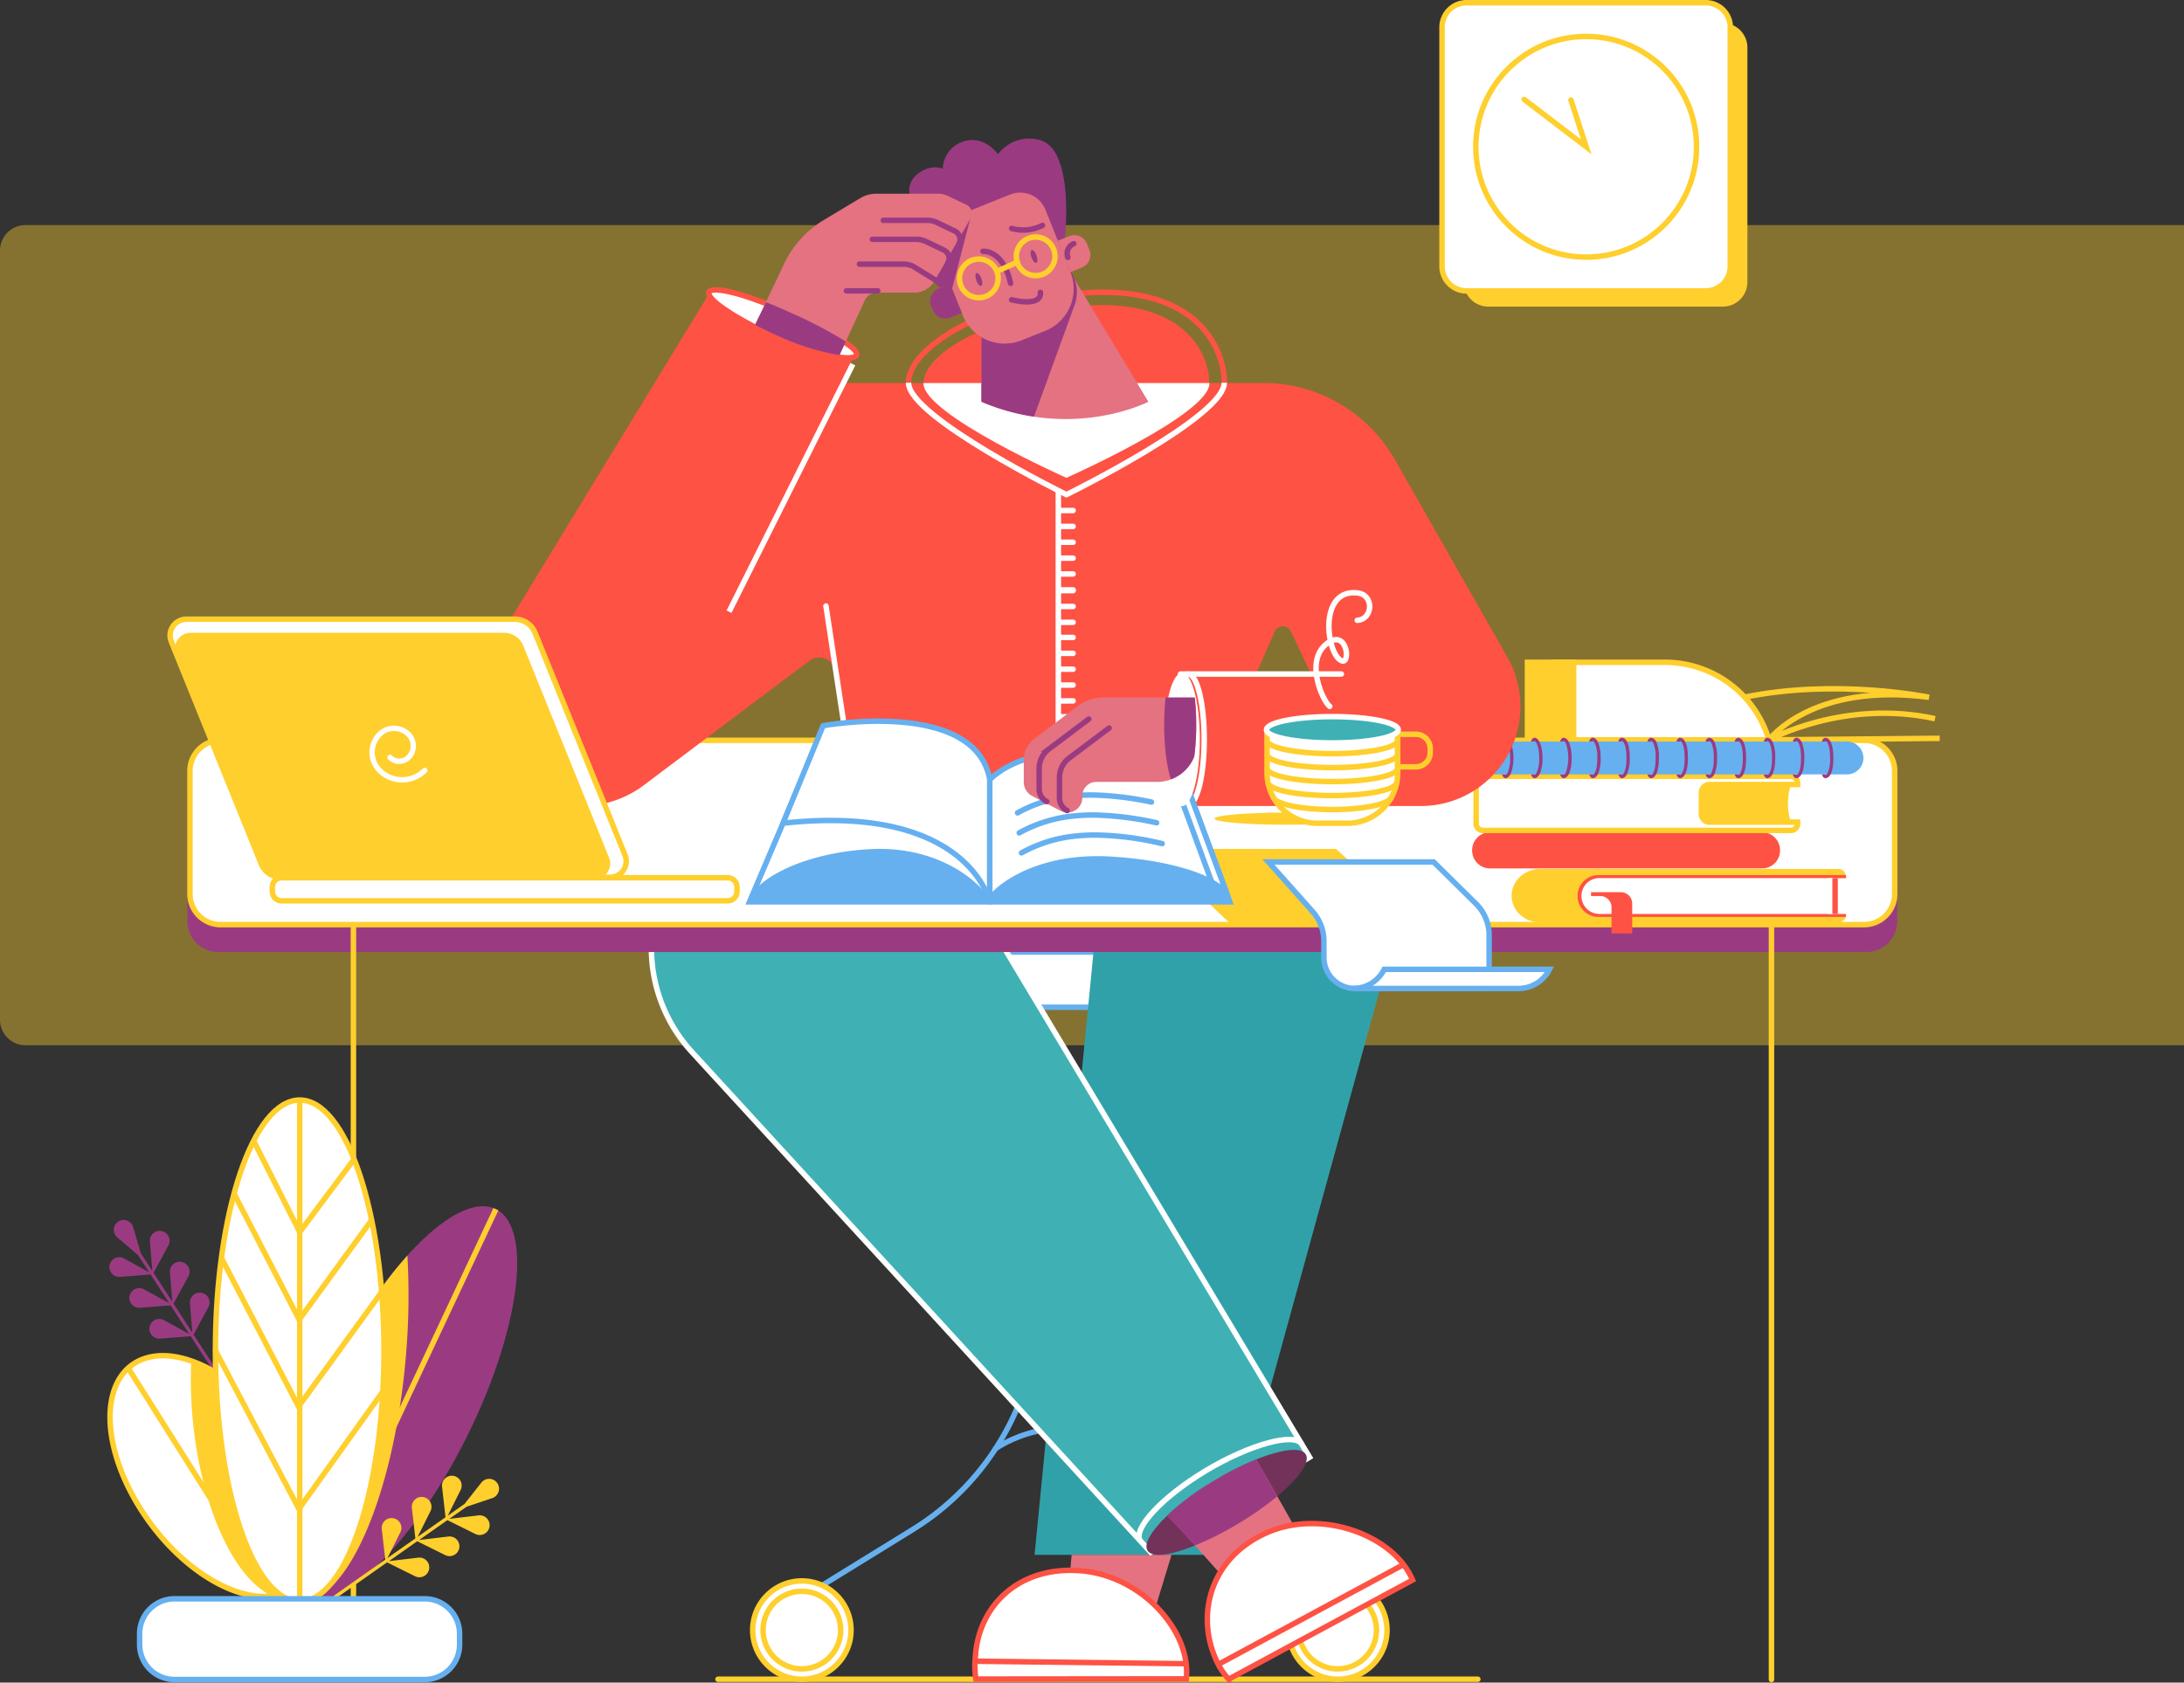 <svg xmlns="http://www.w3.org/2000/svg" width="599" height="461.593" viewBox="0 0 599 461.593">
    <rect x="0" y="0" width="599" height="461.593" fill="#333333" stroke="none"/>
    <defs>
        <style>
            .cls-15{fill:#ffcf2d}.cls-11,.cls-16,.cls-2,.cls-21,.cls-24,.cls-3,.cls-9{fill:none}.cls-16,.cls-2,.cls-5{stroke:#ffcf2d}.cls-2,.cls-21,.cls-24,.cls-3{stroke-linecap:round}.cls-11,.cls-16,.cls-2,.cls-21,.cls-22,.cls-24,.cls-3,.cls-4,.cls-5,.cls-8,.cls-9{stroke-miterlimit:10;stroke-width:1.5px}.cls-22,.cls-3,.cls-4{stroke:#66b0f0}.cls-22,.cls-3{stroke-linejoin:round}.cls-19,.cls-22,.cls-4,.cls-5,.cls-8{fill:#fff}.cls-7{fill:#e57281}.cls-8,.cls-9{stroke:#fe5244}.cls-11,.cls-21{stroke:#fff}.cls-14{fill:#9a3b82}.cls-17{fill:#fe5244}.cls-20{fill:#66b0f0}.cls-24{stroke:#9a3b82}
        </style>
    </defs>
    <g id="heder-img" transform="translate(-586 -138.25)">
        <path id="Rectangle_87" fill="#ffcf2d" d="M7 0h592v225H7a7 7 0 0 1-7-7V7a7 7 0 0 1 7-7z" data-name="Rectangle 87" opacity="0.4" transform="translate(586 200)"/>
        <g id="_3_SCENE" data-name="3 SCENE" transform="translate(-407.456 -297.4)">
            <g id="CHARACTER_x27_S_LEGS" transform="translate(1171.93 653.588)">
                <path id="SHADOW" d="M0 0L208.412 0" class="cls-2" transform="translate(18.443 242.738)"/>
                <g id="CHAIR" transform="translate(27.965 43.243)">
                    <path id="Path_1820" d="M2595.3 2050.4v81.64a72.439 72.439 0 0 0 34.417 61.661l30.106 18.566" class="cls-3" data-name="Path 1820" transform="translate(-2500.689 -2035.264)"/>
                    <path id="Path_1821" d="M2219.223 2050.4v81.64a72.439 72.439 0 0 1-34.417 61.661l-30.106 18.566" class="cls-3" data-name="Path 1821" transform="translate(-2140.922 -2035.264)"/>
                    <path id="Path_1822" d="M2420.571 1983.035h36.71a5.864 5.864 0 0 0 5.871-5.871v-9.264H2414.7v9.265a5.865 5.865 0 0 0 5.871 5.87z" class="cls-4" data-name="Path 1822" transform="translate(-2353.222 -1967.9)"/>
                    <path id="Path_1823" d="M2894.384 2935.269a13.484 13.484 0 1 1 13.484-13.485 13.483 13.483 0 0 1-13.484 13.485" class="cls-5" data-name="Path 1823" transform="translate(-2733.893 -2735.773)"/>
                    <path id="Path_1824" d="M2093.084 2935.269a13.484 13.484 0 1 1 13.484-13.485 13.483 13.483 0 0 1-13.484 13.485" class="cls-5" data-name="Path 1824" transform="translate(-2079.6 -2735.773)"/>
                    <path id="Path_1825" d="M2105.741 2945.082a10.641 10.641 0 1 1 10.641-10.641 10.648 10.648 0 0 1-10.641 10.641" class="cls-5" data-name="Path 1825" transform="translate(-2092.256 -2748.429)"/>
                    <path id="Path_1826" d="M2906.741 2945.082a10.641 10.641 0 1 1 10.641-10.641 10.648 10.648 0 0 1-10.641 10.641" class="cls-5" data-name="Path 1826" transform="translate(-2746.304 -2748.429)"/>
                    <path id="Path_1827" d="M2442.8 2685.069s17.466-12.806 39.683 0" class="cls-3" data-name="Path 1827" transform="translate(-2376.167 -2548.849)"/>
                </g>
                <g id="RIGHT_LEG" transform="translate(88.908 2.019)">
                    <path id="Path_1828" fill="#31a1a9" d="M2517.878 1777.1L2501 1949.795h52.011l42.765-155.392c7.871-25.354-9.063-51.149-35.426-51.2h-3.669a39.188 39.188 0 0 0-38.803 33.897z" data-name="Path 1828" transform="translate(-2484.633 -1743.199)"/>
                    <path id="Path_1829" d="M2554.767 2869.3h27.409l-4.312 14.108a33.283 33.283 0 0 0-21.189-9.778c-.771-.055-1.523-.073-2.275-.073z" class="cls-7" data-name="Path 1829" transform="translate(-2528.236 -2662.704)"/>
                    <path id="Path_1830" d="M2469.761 2922.2c1.431-13.283-12.585-28.656-29.555-29.7s-27.446 10.164-28.271 23.483a23.005 23.005 0 0 0 .128 6.274z" class="cls-8" data-name="Path 1830" transform="translate(-2411.785 -2681.591)"/>
                    <path id="Path_1831" d="M2415.3 3028.4l57.332.679" class="cls-9" data-name="Path 1831" transform="translate(-2414.655 -2792.615)"/>
                </g>
                <g id="LEFT_LEG">
                    <path id="Path_1832" fill="#3fb1b5" d="M2064.111 1940.809l43.388-26.418-97.014-162.528c-12.274-19.465-43.425-25.483-63.074-13.521a42.152 42.152 0 0 0-9.228 64.413z" data-name="Path 1832" transform="translate(-1927.17 -1732.195)"/>
                    <path id="Path_1833" d="M2065.111 1940.076l43.572-26.052-97.2-162.161c-12.274-19.465-43.425-25.483-63.074-13.521a42.152 42.152 0 0 0-9.228 64.413z" class="cls-11" data-name="Path 1833" transform="translate(-1927.987 -1732.195)"/>
                    <path id="Path_1834" fill="#73325a" d="M2711.949 2713.538c-1.927-3.192-13.209.055-25.208 7.283-12 7.21-20.126 15.906-18.2 19.1s13.173-.312 25.171-7.522c11.982-7.211 20.145-15.65 18.237-18.861z" data-name="Path 1834" transform="translate(-2532.299 -2532.498)"/>
                    <path id="Path_1835" d="M2736.286 2746.68l-20.254 12.732-5.724-6.421-1.743-1.963-7.265-8.146a62.178 62.178 0 0 1 12.439-9.577 69.632 69.632 0 0 1 11.723-5.706l5.669 9.962 1.248 2.183z" class="cls-7" data-name="Path 1835" transform="translate(-2559.277 -2544.982)"/>
                    <path id="Path_1836" d="M2815.572 2838l-50.452 27.208a18.751 18.751 0 0 1-3.211-4.77 27.685 27.685 0 0 1-1.743-4.733c-2.972-11.155 1.229-23.942 14.64-30.326 11.833-5.632 26.565-2.4 35.078 5.008a21.6 21.6 0 0 1 5.688 7.613z" class="cls-8" data-name="Path 1836" transform="translate(-2606.604 -2622.489)"/>
                    <path id="Line_239" fill="none" stroke="#fe5244" stroke-linecap="round" stroke-miterlimit="10" stroke-width="1.5px" d="M50.47 0L0 27.207" data-name="Line 239" transform="translate(155.801 211.385)"/>
                    <path id="Path_1837" d="M2729.3 2736.727a83.111 83.111 0 0 1-10.439 7.339 86.861 86.861 0 0 1-12.127 6.146l-7.632-8.146a65.463 65.463 0 0 1 12.806-9.577 71.44 71.44 0 0 1 11.723-5.889z" class="cls-14" data-name="Path 1837" transform="translate(-2557.481 -2544.165)"/>
                    <path id="Path_1838" d="M2701.719 2698.091c-1.926-3.192-14.108-.018-26.308 7.32s-19.942 15.943-18.016 19.135" class="cls-11" data-name="Path 1838" transform="translate(-2523.188 -2519.876)"/>
                </g>
            </g>
            <g id="TABLE" transform="translate(1045.424 638.747)">
                <path id="Path_1839" d="M1604 1742.862a8.427 8.427 0 0 0 8.14-8.678v-33.207a8.427 8.427 0 0 0-8.14-8.678h-452.661a8.427 8.427 0 0 0-8.14 8.678v33.207a8.427 8.427 0 0 0 8.14 8.678z" class="cls-14" data-name="Path 1839" transform="translate(-1143.771 -1684.778)"/>
                <path id="Path_1840" d="M1603.336 1651.3H1152.02a8.418 8.418 0 0 0-8.12 8.678v33.207a8.418 8.418 0 0 0 8.12 8.678h451.316a8.418 8.418 0 0 0 8.12-8.678v-33.207a8.418 8.418 0 0 0-8.12-8.678z" class="cls-5" data-name="Path 1840" transform="translate(-1143.771 -1651.3)"/>
                <path id="Line_240" d="M0 0L0 207.054" class="cls-2" data-name="Line 240" transform="translate(433.891 50.599)"/>
                <path id="Line_241" d="M0 0L0 207.054" class="cls-2" data-name="Line 241" transform="translate(44.966 50.599)"/>
            </g>
            <g id="PLANT" transform="translate(1023.456 737.412)">
                <g id="Group_1434" data-name="Group 1434" transform="translate(0 32.912)">
                    <g id="Group_1433" data-name="Group 1433">
                        <path id="Path_1841" d="M1074.54 2443.035l-.771.5-28-43.132-8.421.642a2.7 2.7 0 1 1 1.082-5.064l6.917 3.8-5.082-7.852-8.421.66a2.7 2.7 0 1 1 1.1-5.063l6.917 3.78-5.082-7.852-8.421.66a2.7 2.7 0 1 1 1.1-5.063l6.916 3.8-3.064-4.715-5.687-4.862a2.706 2.706 0 1 1 4.348-2.825l2.11 7.174 3.156 4.862-.661-8.073a2.7 2.7 0 1 1 5.064 1.064l-4.073 7.522 5.155 7.944-.661-8.054a2.7 2.7 0 1 1 5.064 1.064l-4.073 7.522 5.155 7.944-.661-8.054a2.7 2.7 0 1 1 5.064 1.064l-4.073 7.522z" class="cls-14" data-name="Path 1841" transform="translate(-1023.456 -2368.494)"/>
                    </g>
                </g>
                <g id="Group_1435" data-name="Group 1435" transform="translate(47.471 29.163)">
                    <path id="Path_1842" d="M1332.862 2411.105c-13.448 27.1-31.61 45.938-42.343 44.636a7.593 7.593 0 0 1-2.477-.734c-10.2-5.063-6.678-32.931 7.889-62.248 6.238-12.567 13.484-23.336 20.529-31.17 9.412-10.439 18.456-15.631 24.29-12.732 10.201 5.063 6.66 32.931-7.888 62.248z" class="cls-14" data-name="Path 1842" transform="translate(-1282.21 -2348.061)"/>
                    <path id="Path_1843" d="M1316.1 2449.906c-2.99 34.344-13.98 62.046-25.483 66.046a7.582 7.582 0 0 1-2.477-.734c-10.2-5.063-6.678-32.931 7.889-62.248 6.238-12.567 13.484-23.336 20.529-31.17a194.479 194.479 0 0 1-.458 28.106z" class="cls-15" data-name="Path 1843" transform="translate(-1282.292 -2408.272)"/>
                    <path id="Line_242" d="M50.213 0L0 106.884" class="cls-16" data-name="Line 242" transform="translate(8.327 .796)"/>
                </g>
                <g id="Group_1437" data-name="Group 1437" transform="translate(60.385 103.082)">
                    <g id="Group_1436" data-name="Group 1436">
                        <path id="Path_1844" d="M1397.273 2757.106l-7.1 2.385-4.733 3.321 8.036-.954a2.706 2.706 0 0 1 2.99 3.137 2.707 2.707 0 0 1-3.871 1.963l-7.668-3.8-7.76 5.449 8.036-.954a2.7 2.7 0 1 1-.881 5.1l-7.669-3.8-7.742 5.449 8.036-.954a2.7 2.7 0 1 1-.9 5.1l-7.669-3.8-14.182 9.962h-1.6l15.282-10.732-.954-8.384a2.7 2.7 0 1 1 5.1.9l-3.541 7.063 7.65-5.375-.954-8.384a2.7 2.7 0 1 1 5.1.9l-3.522 7.045 7.65-5.375-.954-8.384a2.7 2.7 0 1 1 5.1.9l-3.541 7.063 4.6-3.229 4.642-5.871a2.712 2.712 0 1 1 3.009 4.256z" class="cls-15" data-name="Path 1844" transform="translate(-1352.6 -2750.974)"/>
                    </g>
                </g>
                <g id="Group_1438" data-name="Group 1438" transform="translate(.183 70.153)">
                    <path id="Path_1845" d="M1071.779 2636.745a14.939 14.939 0 0 1-2.88.661c-11.558 1.5-27.519-9.283-37.169-25.666-10.476-17.8-9.522-35.445 2.128-39.444 3.779-1.3 8.237-.991 12.861.624 9.65 3.357 20.107 12.347 27.189 24.364 10.456 17.816 9.502 35.462-2.129 39.461z" class="cls-5" data-name="Path 1845" transform="translate(-1024.456 -2571.485)"/>
                    <path id="Path_1846" d="M1170.375 2643.126a14.936 14.936 0 0 1-2.88.66c-10.677-4.843-19.961-25.354-21.924-50.268a116.306 116.306 0 0 1-.257-14.218c9.65 3.357 20.107 12.347 27.189 24.364 10.457 17.814 9.503 35.463-2.128 39.462z" class="cls-15" data-name="Path 1846" transform="translate(-1123.052 -2577.866)"/>
                    <path id="Line_243" d="M0 0L39.444 62.524" class="cls-16" data-name="Line 243" transform="translate(4.98 3.397)"/>
                </g>
                <g id="Group_1439" data-name="Group 1439" transform="translate(29.087)">
                    <ellipse id="Ellipse_265" cx="23.116" cy="68.78" class="cls-5" data-name="Ellipse 265" rx="23.116" ry="68.78" transform="translate(0 .018)"/>
                    <path id="Line_244" d="M0 0L0 137.577" class="cls-16" data-name="Line 244" transform="translate(23.116)"/>
                    <path id="Path_1847" d="M1267.126 2256.79l-14.732 19.74-12.494-24.73" class="cls-2" data-name="Path 1847" transform="translate(-1229.277 -2240.297)"/>
                    <path id="Path_1848" d="M1248.153 2338.273l-19.667 27.042-17.686-34.215" class="cls-2" data-name="Path 1848" transform="translate(-1205.516 -2305.049)"/>
                    <path id="Path_1849" d="M1235.947 2436.37l-22.914 31.592-20.933-40.362" class="cls-2" data-name="Path 1849" transform="translate(-1190.247 -2383.845)"/>
                    <path id="Path_1850" d="M1229.376 2573.83l-24.235 33.9-22.841-43.33" class="cls-2" data-name="Path 1850" transform="translate(-1182.245 -2495.547)"/>
                </g>
                <path id="Path_1851" d="M1146.873 2957.144h-68.6a9.583 9.583 0 0 1-9.577-9.577v-2.99a9.584 9.584 0 0 1 9.577-9.577h68.6a9.584 9.584 0 0 1 9.577 9.577v2.99a9.572 9.572 0 0 1-9.577 9.577z" class="cls-4" data-name="Path 1851" transform="translate(-1060.4 -2798.156)"/>
            </g>
            <g id="BOOKS" transform="translate(1397.217 617.342)">
                <path id="Path_1852" d="M3320.147 1734.354a4.914 4.914 0 0 1-4.862 4.953h-74.724a4.9 4.9 0 0 1-4.862-4.953 4.914 4.914 0 0 1 4.862-4.953h74.724a4.914 4.914 0 0 1 4.862 4.953z" class="cls-17" data-name="Path 1852" transform="translate(-3235.7 -1682.764)"/>
                <g id="Group_1440" data-name="Group 1440" transform="translate(15.172)">
                    <path id="Path_1853" d="M3387.983 1475.2H3357.4v21.281h59.074a29.727 29.727 0 0 0-28.491-21.281z" class="cls-5" data-name="Path 1853" transform="translate(-3350.245 -1475.2)"/>
                    <path id="Path_1854" fill="#ffcf2d" stroke="#ffcf2d" stroke-miterlimit="10" stroke-width="1.5px" d="M3331.059 1475.2v21.281l-12.659.018v-21.3z" data-name="Path 1854" transform="translate(-3318.4 -1475.2)"/>
                    <path id="Path_1855" d="M3695.944 1528.385l-46.837.422s11.723-15.888 43.9-11.686c0 0-25.171-5.247-50.708 0" class="cls-16" data-name="Path 1855" transform="translate(-3582.877 -1507.526)"/>
                    <path id="Path_1856" d="M3679.4 1558.66s20.529-11.283 45.553-5.816" class="cls-16" data-name="Path 1856" transform="translate(-3613.17 -1537.379)"/>
                </g>
                <g id="Group_1441" data-name="Group 1441" transform="translate(1.101 31.262)">
                    <path id="Path_1857" d="M3602.076 1663.237a15.349 15.349 0 0 0 .807 5.155h-22.474a2.187 2.187 0 0 1-2.11-2.238v-5.816a2.164 2.164 0 0 1 2.11-2.238h22.474a15.156 15.156 0 0 0-.807 5.137z" class="cls-15" data-name="Path 1857" transform="translate(-3516.547 -1655.807)"/>
                    <path id="Path_1858" d="M3303.471 1650.132v5.816a2.235 2.235 0 0 0 2.238 2.238h24.143v.422a1.848 1.848 0 0 1-1.853 1.853h-84.447a1.848 1.848 0 0 1-1.853-1.853v-11.154a1.848 1.848 0 0 1 1.853-1.853H3328a1.848 1.848 0 0 1 1.853 1.853v.422h-24.143a2.263 2.263 0 0 0-2.239 2.256z" class="cls-19" data-name="Path 1858" transform="translate(-3241.7 -1645.6)"/>
                    <path id="Path_1859" d="M3303.471 1650.132v5.816a2.235 2.235 0 0 0 2.238 2.238h24.143v.422a1.848 1.848 0 0 1-1.853 1.853h-84.447a1.848 1.848 0 0 1-1.853-1.853v-11.154a1.848 1.848 0 0 1 1.853-1.853H3328a1.848 1.848 0 0 1 1.853 1.853v.422h-24.143a2.263 2.263 0 0 0-2.239 2.256z" class="cls-16" data-name="Path 1859" transform="translate(-3241.7 -1645.6)"/>
                </g>
                <g id="Group_1442" data-name="Group 1442" transform="translate(10.824 56.689)">
                    <path id="Path_1860" d="M3315.284 1788.034a5.272 5.272 0 0 0-1.431 3.6 5.216 5.216 0 0 0 4.917 5.1h67.661a2.149 2.149 0 0 1-2.146 2.146h-81.659a8.243 8.243 0 0 1-5.6-2.146 7.052 7.052 0 0 1-2.33-5.192c0-4.054 3.541-7.338 7.926-7.338h81.659a2.149 2.149 0 0 1 2.146 2.146v.385h-67.657a5.048 5.048 0 0 0-3.486 1.299z" class="cls-15" data-name="Path 1860" transform="translate(-3294.7 -1784.2)"/>
                    <path id="Path_1861" d="M3462.043 1794.225v9.834h4.88v.825h-67.881a5.6 5.6 0 0 1-2.146-.422 5.6 5.6 0 0 1-1.908-1.266 5.734 5.734 0 0 1 4.054-9.8h67.881v.826z" class="cls-17" data-name="Path 1861" transform="translate(-3375.211 -1791.712)"/>
                    <path id="Path_1862" d="M3468.668 1797.9v9.833h-64.652a4.917 4.917 0 0 1-4.917-4.917 4.97 4.97 0 0 1 1.431-3.486 4.894 4.894 0 0 1 3.47-1.43z" class="cls-19" data-name="Path 1862" transform="translate(-3379.947 -1795.386)"/>
                    <path id="Line_245" d="M0 0L0 9.834" class="cls-9" data-name="Line 245" transform="translate(88.722 2.513)"/>
                    <path id="Path_1863" d="M3424.7 1822.1v8.2h-5.669v-7.155a3.1 3.1 0 0 0-3.1-3.1h-2.531V1819h8.2a3.1 3.1 0 0 1 3.1 3.1z" class="cls-17" data-name="Path 1863" transform="translate(-3391.623 -1812.615)"/>
                </g>
                <g id="Group_1456" data-name="Group 1456" transform="translate(1.908 20.676)">
                    <path id="Path_1864" d="M3347 1593.7h-96.39a4.51 4.51 0 0 0-4.513 4.513 4.518 4.518 0 0 0 4.513 4.495H3347a4.51 4.51 0 0 0 4.513-4.513 4.529 4.529 0 0 0-4.513-4.495z" class="cls-20" data-name="Path 1864" transform="translate(-3246.1 -1592.636)"/>
                    <g id="Group_1455" data-name="Group 1455" transform="translate(6.256)">
                        <g id="Group_1443" data-name="Group 1443" transform="translate(71.807 .018)">
                            <path id="Path_1865" d="M3672.572 1598.072h-.972c.11.294.385 1.027.99 1.027.367 0 2.165-.275 2.165-5.541a10.782 10.782 0 0 0-.661-4.275c-.532-1.156-1.229-1.284-1.486-1.284-.624 0-.9.752-1.009 1.046h.972a.455.455 0 0 1 .092-.128c.33.092 1.211 1.009 1.211 4.642s-.881 4.531-1.211 4.642a.329.329 0 0 1-.091-.129z" class="cls-14" data-name="Path 1865" transform="translate(-3671.6 -1588)"/>
                        </g>
                        <g id="Group_1444" data-name="Group 1444" transform="translate(79.769 .018)">
                            <path id="Path_1866" d="M3715.972 1598.072H3715c.11.294.385 1.027.991 1.027.367 0 2.165-.275 2.165-5.541a10.782 10.782 0 0 0-.661-4.275c-.532-1.156-1.229-1.284-1.486-1.284-.624 0-.9.752-1.009 1.046h.972a.46.46 0 0 1 .092-.128c.33.092 1.211 1.009 1.211 4.642s-.88 4.531-1.211 4.642c-.019-.037-.055-.074-.092-.129z" class="cls-14" data-name="Path 1866" transform="translate(-3715 -1588)"/>
                        </g>
                        <g id="Group_1445" data-name="Group 1445" transform="translate(87.731 .037)">
                            <path id="Path_1867" d="M3759.39 1598.154h-.972c.11.294.385 1.027.991 1.027.514 0 2.165-.4 2.165-5.541 0-5.155-1.651-5.541-2.165-5.541-.624 0-.9.752-1.009 1.046h.972a.454.454 0 0 1 .092-.128c.367.092 1.211 1.046 1.211 4.642a9.507 9.507 0 0 1-.587 3.926c-.22.477-.458.679-.624.715a.548.548 0 0 0-.074-.146z" class="cls-14" data-name="Path 1867" transform="translate(-3758.4 -1588.1)"/>
                        </g>
                        <g id="Group_1446" data-name="Group 1446" transform="translate(47.847 .037)">
                            <path id="Path_1868" d="M3541.99 1598.154h-.972c.11.294.385 1.027.991 1.027.367 0 2.165-.275 2.165-5.541 0-5.155-1.651-5.541-2.165-5.541-.624 0-.9.752-1.009 1.046h.972a.454.454 0 0 1 .092-.128c.367.092 1.211 1.046 1.211 4.642 0 3.632-.881 4.531-1.211 4.641 0-.055-.037-.091-.074-.146z" class="cls-14" data-name="Path 1868" transform="translate(-3541 -1588.1)"/>
                        </g>
                        <g id="Group_1447" data-name="Group 1447" transform="translate(55.827 .037)">
                            <path id="Path_1869" d="M3585.49 1598.154h-.972c.11.294.385 1.027.991 1.027.348 0 .99-.147 1.486-1.174a10.809 10.809 0 0 0 .679-4.366 10.5 10.5 0 0 0-.679-4.366c-.5-1.027-1.137-1.174-1.486-1.174-.624 0-.9.752-1.009 1.046h.972a.473.473 0 0 1 .092-.128c.22.037.44.275.624.661a9.686 9.686 0 0 1 .587 3.981 9.5 9.5 0 0 1-.587 3.981c-.184.385-.422.624-.624.661a.529.529 0 0 0-.074-.149z" class="cls-14" data-name="Path 1869" transform="translate(-3584.5 -1588.1)"/>
                        </g>
                        <g id="Group_1448" data-name="Group 1448" transform="translate(63.808 .037)">
                            <path id="Path_1870" d="M3628.99 1598.154h-.972c.11.294.385 1.027.99 1.027.514 0 2.165-.4 2.165-5.541 0-5.284-1.8-5.541-2.165-5.541-.624 0-.9.752-1.009 1.046h.972a.448.448 0 0 1 .092-.128c.33.092 1.211 1.009 1.211 4.642 0 3.6-.844 4.55-1.211 4.641a.549.549 0 0 0-.073-.146z" class="cls-14" data-name="Path 1870" transform="translate(-3628 -1588.1)"/>
                        </g>
                        <g id="Group_1449" data-name="Group 1449" transform="translate(23.905)">
                            <path id="Path_1871" d="M3411.509 1597.99h-.972c.11.294.385 1.027.991 1.027.275 0 .972-.128 1.486-1.284a10.727 10.727 0 0 0 .66-4.275 11.1 11.1 0 0 0-.66-4.165c-.385-.881-.936-1.394-1.5-1.394-.624 0-.9.752-1.009 1.046h.972c.037-.055.055-.11.073-.128a1.651 1.651 0 0 1 .624.844 9.38 9.38 0 0 1 .587 3.779c0 3.633-.881 4.531-1.211 4.642.014 0-.004-.037-.041-.092z" class="cls-14" data-name="Path 1871" transform="translate(-3410.5 -1587.9)"/>
                        </g>
                        <g id="Group_1450" data-name="Group 1450" transform="translate(31.886 .018)">
                            <path id="Path_1872" d="M3455.009 1598.072h-.972c.11.294.385 1.027.99 1.027.275 0 .972-.128 1.486-1.284a10.722 10.722 0 0 0 .661-4.275c0-5.155-1.651-5.541-2.165-5.541-.624 0-.9.752-1.009 1.046h.973a.456.456 0 0 1 .092-.128c.367.092 1.211 1.046 1.211 4.642 0 3.633-.881 4.531-1.211 4.642a.244.244 0 0 0-.056-.129z" class="cls-14" data-name="Path 1872" transform="translate(-3454 -1588)"/>
                        </g>
                        <g id="Group_1451" data-name="Group 1451" transform="translate(39.884 .037)">
                            <path id="Path_1873" d="M3498.591 1598.154h-.973c.11.294.385 1.027.991 1.027.514 0 2.165-.4 2.165-5.541a10.492 10.492 0 0 0-.679-4.366c-.5-1.027-1.137-1.174-1.486-1.174-.624 0-.9.752-1.009 1.046h.973a.455.455 0 0 1 .092-.128c.22.037.44.275.624.66a9.686 9.686 0 0 1 .587 3.981c0 3.6-.844 4.55-1.211 4.642-.019-.056-.056-.092-.074-.147z" class="cls-14" data-name="Path 1873" transform="translate(-3497.6 -1588.1)"/>
                        </g>
                        <g id="Group_1452" data-name="Group 1452" transform="translate(0 .018)">
                            <path id="Path_1874" d="M3281.19 1598.072h-.972c.11.294.385 1.027.991 1.027.569 0 1.1-.514 1.5-1.394a13.052 13.052 0 0 0 0-8.2c-.4-.954-.954-1.5-1.5-1.5-.624 0-.9.752-1.009 1.046h.972a1.05 1.05 0 0 0 .073-.129 1.935 1.935 0 0 1 .661 1.027 9.771 9.771 0 0 1 .55 3.6 9.493 9.493 0 0 1-.587 3.8 1.648 1.648 0 0 1-.624.844c0-.029-.036-.066-.055-.121z" class="cls-14" data-name="Path 1874" transform="translate(-3280.2 -1588)"/>
                        </g>
                        <g id="Group_1453" data-name="Group 1453" transform="translate(7.962 .018)">
                            <path id="Path_1875" d="M3324.59 1598.072h-.972c.11.294.385 1.027.99 1.027.569 0 1.1-.514 1.5-1.394a10.678 10.678 0 0 0 .661-4.165c0-3.6-1.119-5.541-2.165-5.541-.624 0-.9.752-1.009 1.046h.972a1.05 1.05 0 0 0 .073-.129 2.071 2.071 0 0 1 .661.991 9.771 9.771 0 0 1 .55 3.633 9.487 9.487 0 0 1-.587 3.8 1.647 1.647 0 0 1-.624.844.283.283 0 0 0-.05-.112z" class="cls-14" data-name="Path 1875" transform="translate(-3323.6 -1588)"/>
                        </g>
                        <g id="Group_1454" data-name="Group 1454" transform="translate(15.943 .018)">
                            <path id="Path_1876" d="M3368.091 1598.072h-.972c.11.294.385 1.027.991 1.027.275 0 .954-.128 1.5-1.358a10.654 10.654 0 0 0 .66-4.183 11.1 11.1 0 0 0-.66-4.165c-.385-.881-.936-1.394-1.5-1.394-.624 0-.9.752-1.009 1.046h.972c.037-.055.055-.11.073-.128a1.65 1.65 0 0 1 .624.844 12.575 12.575 0 0 1 0 7.6c-.257.569-.514.771-.624.807a.96.96 0 0 0-.055-.096z" class="cls-14" data-name="Path 1876" transform="translate(-3367.1 -1588)"/>
                        </g>
                    </g>
                </g>
            </g>
            <g id="CLOCK" transform="translate(1388.961 436.4)">
                <path id="Path_1877" d="M3294.255 544.588h-64.322a6.726 6.726 0 0 1-6.733-6.733v-64.322a6.726 6.726 0 0 1 6.733-6.733h64.322a6.726 6.726 0 0 1 6.733 6.733v64.321a6.737 6.737 0 0 1-6.733 6.734z" class="cls-15" data-name="Path 1877" transform="translate(-3217.238 -461.223)"/>
                <path id="Path_1878" d="M3263.02 515.453h-65.587a6.726 6.726 0 0 1-6.733-6.733v-65.587a6.726 6.726 0 0 1 6.733-6.733h65.587a6.726 6.726 0 0 1 6.733 6.733v65.587a6.726 6.726 0 0 1-6.733 6.733z" class="cls-5" data-name="Path 1878" transform="translate(-3190.7 -436.4)"/>
                <circle id="Ellipse_266" cx="30.271" cy="30.271" r="30.271" class="cls-16" data-name="Ellipse 266" transform="translate(9.265 9.246)"/>
                <path id="Path_1879" d="M3313.4 581l17.025 12.989-4.183-12.824" class="cls-2" data-name="Path 1879" transform="translate(-3290.889 -554.471)"/>
            </g>
            <g id="PAPER" transform="translate(1309.248 668.538)">
                <path id="Path_1880" d="M2784.641 1804.93h-51.865L2711 1784.3h50.617z" class="cls-15" data-name="Path 1880" transform="translate(-2711 -1784.3)"/>
                <g id="Group_1458" data-name="Group 1458" transform="translate(32.105 3.581)">
                    <g id="Group_1457" data-name="Group 1457">
                        <path id="Path_1881" d="M2957.42 1832v14.448l-36.778.148a8.5 8.5 0 0 1-8.538-8.5v-4.482a12.161 12.161 0 0 0-3.07-8.078L2896.9 1811.9h45.3l11.591 11.444a12.069 12.069 0 0 1 3.629 8.656z" class="cls-4" data-name="Path 1881" transform="translate(-2896.9 -1811.9)"/>
                    </g>
                    <path id="Path_1882" d="M3092.321 1991.3a9.492 9.492 0 0 1-8.505 5.254H3038.5a9.53 9.53 0 0 0 8.5-5.254z" class="cls-4" data-name="Path 1882" transform="translate(-3015.251 -1961.845)"/>
                </g>
            </g>
            <g id="CHARACTER" transform="translate(1124.386 473.701)">
                <g id="HOODY" transform="translate(0 41.569)">
                    <path id="Path_1883" d="M1937.891 995.083L1907 940.815a41.486 41.486 0 0 0-36.068-20.97h-115.713l4.054-8.751c-.33.716-2.073.9-4.733.532a67.519 67.519 0 0 1-16.879-5.265c-3.779-1.669-7.21-3.412-10.053-5.027-5.375-3.064-8.623-5.742-8.091-6.935l-59.074 96.886c-12.971 18.915.569 44.618 23.5 44.618a28.422 28.422 0 0 0 17.117-5.724l45.37-34.105a4.528 4.528 0 0 1 7.192 2.9l5.926 36.931h154.584a27.311 27.311 0 0 0 23.759-40.822zm-68.761 4.238l4.954-11.264a2.433 2.433 0 0 1 4.44-.055l5.375 11.338h-14.769z" class="cls-17" data-name="Path 1883" transform="translate(-1655.397 -894.4)"/>
                    <path id="Path_1884" d="M2299.9 922.252c0-9.485 19.575-21.208 43.315-24.2 35.61-4.458 43.315 14.714 43.315 24.2" class="cls-9" data-name="Path 1884" transform="translate(-2181.659 -896.843)"/>
                    <path id="Path_1885" d="M2400.711 938.051c0 8.494-39.206 25.886-39.206 25.886s-39.206-17.392-39.206-25.886 18.639-18.328 40.123-20.951c30.914-3.779 38.289 12.439 38.289 20.951z" class="cls-17" data-name="Path 1885" transform="translate(-2199.949 -912.477)"/>
                    <path id="Path_1886" d="M2400.711 1033.31c0 8.494-39.206 25.886-39.206 25.886s-39.205-17.396-39.205-25.886v-.11h78.411z" class="cls-19" data-name="Path 1886" transform="translate(-2199.949 -1007.736)"/>
                    <path id="Path_1887" d="M2386.594 1032.8c0 9.375-43.3 30.693-43.3 30.693s-43.3-21.3-43.3-30.693" class="cls-11" data-name="Path 1887" transform="translate(-2181.74 -1007.409)"/>
                    <path id="Path_1888" d="M2718.1 1504.275c2.422 0 4.385-8.017 4.385-17.887s-1.963-17.887-4.385-17.887" class="cls-21" data-name="Path 1888" transform="translate(-2523.135 -1363.175)"/>
                    <path id="Line_246" d="M33.959 0L0 67.899" class="cls-11" data-name="Line 246" transform="translate(69.019 20.291)"/>
                    <path id="Line_247" d="M0 0L5.614 36.949" class="cls-21" data-name="Line 247" transform="translate(95.602 86.63)"/>
                    <g id="Group_1460" data-name="Group 1460" transform="translate(159.337 54.506)">
                        <g id="Group_1459" data-name="Group 1459" transform="translate(.385 5.926)">
                            <path id="Line_248" d="M0 0L3.669 0" class="cls-21" data-name="Line 248"/>
                            <path id="Line_249" d="M0 0L3.669 0" class="cls-21" data-name="Line 249" transform="translate(0 4.366)"/>
                            <path id="Line_250" d="M0 0L3.669 0" class="cls-21" data-name="Line 250" transform="translate(0 8.714)"/>
                            <path id="Line_251" d="M0 0L3.669 0" class="cls-21" data-name="Line 251" transform="translate(0 13.062)"/>
                            <path id="Line_252" d="M0 0L3.669 0" class="cls-21" data-name="Line 252" transform="translate(0 17.41)"/>
                            <path id="Line_253" d="M0 0L3.669 0" class="cls-21" data-name="Line 253" transform="translate(0 21.777)"/>
                            <path id="Line_254" d="M0 0L3.669 0" class="cls-21" data-name="Line 254" transform="translate(0 21.979)"/>
                            <path id="Line_255" d="M0 0L3.669 0" class="cls-21" data-name="Line 255" transform="translate(0 26.327)"/>
                            <path id="Line_256" d="M0 0L3.669 0" class="cls-21" data-name="Line 256" transform="translate(0 30.675)"/>
                            <path id="Line_257" d="M0 0L3.669 0" class="cls-21" data-name="Line 257" transform="translate(0 34.821)"/>
                            <path id="Line_258" d="M0 0L3.669 0" class="cls-21" data-name="Line 258" transform="translate(0 39.187)"/>
                            <path id="Line_259" d="M0 0L3.669 0" class="cls-21" data-name="Line 259" transform="translate(0 43.535)"/>
                            <path id="Line_260" d="M0 0L3.669 0" class="cls-21" data-name="Line 260" transform="translate(0 47.883)"/>
                            <path id="Line_261" d="M0 0L3.669 0" class="cls-21" data-name="Line 261" transform="translate(0 52.231)"/>
                            <path id="Line_262" d="M0 0L3.669 0" class="cls-21" data-name="Line 262" transform="translate(0 56.598)"/>
                            <path id="Line_263" d="M0 0L3.669 0" class="cls-21" data-name="Line 263" transform="translate(0 60.946)"/>
                            <path id="Line_264" d="M0 0L3.669 0" class="cls-21" data-name="Line 264" transform="translate(0 65.294)"/>
                            <path id="Line_265" d="M0 0L3.669 0" class="cls-21" data-name="Line 265" transform="translate(0 69.642)"/>
                            <path id="Line_266" d="M0 0L3.669 0" class="cls-21" data-name="Line 266" transform="translate(0 69.862)"/>
                            <path id="Line_267" d="M0 0L3.669 0" class="cls-21" data-name="Line 267" transform="translate(0 74.21)"/>
                            <path id="Line_268" d="M0 0L3.669 0" class="cls-21" data-name="Line 268" transform="translate(0 78.558)"/>
                        </g>
                        <path id="Line_269" d="M0 0L0 69.073" class="cls-11" data-name="Line 269"/>
                    </g>
                    <path id="Line_270" d="M0 0L44.122 0" class="cls-21" data-name="Line 270" transform="translate(192.837 105.288)"/>
                </g>
                <g id="BOOK" transform="translate(74.632 159.797)">
                    <path id="Path_1889" d="M2037.3 1700.007h131.745l-12.387-33.507h-105.084z" class="cls-4" data-name="Path 1889" transform="translate(-2037.3 -1650.441)"/>
                    <path id="Path_1890" d="M2037.3 1791.584c0-4.735 12.558-13.3 32.957-14.463 21.841-1.235 33.284 12.49 32.958 14.463z" class="cls-20" data-name="Path 1890" transform="translate(-2037.3 -1742.018)"/>
                    <path id="Path_1891" d="M2147.6 1622.464s-5.8-27.107-56.7-21.583l11-26.747s41.691-7.583 45.722 14.823z" class="cls-22" data-name="Path 1891" transform="translate(-2081.704 -1572.898)"/>
                    <path id="Path_1892" d="M2486.475 1661.667c-3.036-4.2-14.737-8.6-32.168-9.591-20.725-1.184-32.083 8.664-32.906 11.341v-33.147s14.789-16.882 53.46 0z" class="cls-22" data-name="Path 1892" transform="translate(-2355.501 -1614.211)"/>
                    <path id="Path_1893" d="M2510.685 1757.337a83.087 83.087 0 0 0-15.526-2.265 50.062 50.062 0 0 0-8.27.189 38.336 38.336 0 0 0-14.789 4.615" class="cls-3" data-name="Path 1893" transform="translate(-2397.503 -1723.745)"/>
                    <path id="Path_1894" d="M2506.176 1725.114a85.957 85.957 0 0 0-14.617-2.042 50.073 50.073 0 0 0-8.27.189 38.336 38.336 0 0 0-14.789 4.615" class="cls-3" data-name="Path 1894" transform="translate(-2394.521 -1697.235)"/>
                    <path id="Path_1895" d="M2502.532 1692.908a87.8 87.8 0 0 0-13.674-1.836 50.074 50.074 0 0 0-8.27.189 38.339 38.339 0 0 0-14.789 4.615" class="cls-3" data-name="Path 1895" transform="translate(-2392.284 -1670.725)"/>
                    <path id="Line_271" fill="none" stroke="#66b0f0" stroke-miterlimit="10" stroke-width="1.5px" d="M0 0L10.912 29.715" data-name="Line 271" transform="translate(115.91 14.549)"/>
                    <path id="Path_1896" d="M2487.265 1804.826H2421.4v-.36c.824-2.677 12.181-12.524 32.906-11.341 17.431 1 29.132 5.387 32.168 9.591z" class="cls-20" data-name="Path 1896" transform="translate(-2355.501 -1755.261)"/>
                </g>
                <g id="HEAD_1_" transform="translate(114.149)">
                    <g id="NECK" transform="translate(24.089 34.909)">
                        <path id="Path_1897" d="M2454.692 869.3s-13.136 6.843-31.372 4.091a59.6 59.6 0 0 1-14.42-4.091v-22.086l23.63-14.714 3.541 5.889z" class="cls-7" data-name="Path 1897" transform="translate(-2408.9 -832.041)"/>
                        <path id="Path_1898" d="M2433.832 832.2a10.469 10.469 0 0 1 .624 8.549l-11.136 30.6a59.6 59.6 0 0 1-14.42-4.091v-22.086L2432.64 830z" class="cls-14" data-name="Path 1898" transform="translate(-2408.9 -830)"/>
                    </g>
                    <path id="HAIR" d="M2324.581 666.942s2.77-24.639-7.082-26.9a10.656 10.656 0 0 0-11.264 3.944s-4.073-5.944-10.384-3.156c-6 2.642-5.577 10.879-2.88 10.219s-2.605-5.944-8.274-2.036c-6.274 4.311 0 11.43 0 11.43s-4.642-2.238-6.788 2.33c-2.66 5.669 12.531 17.887 12.531 17.887z" class="cls-14" transform="translate(-2277.595 -639.72)"/>
                    <g id="HEAD" transform="translate(10.046 14.782)">
                        <path id="HEAD_2_" d="M2361.015 720.828l-15.759 6.329a7.438 7.438 0 0 0-4.128 9.65l6.88 17.154a12.422 12.422 0 0 0 16.108 6.88l6.55-2.624a12.422 12.422 0 0 0 6.88-16.108l-6.88-17.154a7.438 7.438 0 0 0-9.651-4.127z" class="cls-7" transform="translate(-2339.083 -720.295)"/>
                        <g id="EARS" transform="translate(0 11.681)">
                            <path id="Path_1899" d="M2529.823 792.815l-3.174 1.284-3.449-8.586 3.174-1.284a3.672 3.672 0 0 1 4.77 2.036l.716 1.78a3.655 3.655 0 0 1-2.037 4.77z" class="cls-7" data-name="Path 1899" transform="translate(-2488.187 -783.966)"/>
                            <path id="Path_1900" d="M2337.866 866.165l3.174-1.284-3.211-7.981-3.174 1.284a3.663 3.663 0 0 0-2.037 4.77l.477 1.174a3.672 3.672 0 0 0 4.771 2.037z" class="cls-14" data-name="Path 1900" transform="translate(-2332.353 -843.52)"/>
                            <path id="Path_1901" d="M2537.287 800.461a2.9 2.9 0 0 1 1.615-3.761" class="cls-24" data-name="Path 1901" transform="translate(-2499.522 -794.364)"/>
                        </g>
                        <g id="FACE" transform="translate(12.017 8.99)">
                            <path id="Path_1902" d="M2454.1 770.144a11.586 11.586 0 0 0 8.458-.844" class="cls-24" data-name="Path 1902" transform="translate(-2443.782 -769.3)"/>
                            <path id="Path_1903" d="M2411.2 808.07s5.559-.569 7.577 8.788" class="cls-24" data-name="Path 1903" transform="translate(-2408.752 -800.952)"/>
                            <path id="Path_1904" d="M2454.058 871.521s8.2 2.2 7.907-2.036" class="cls-24" data-name="Path 1904" transform="translate(-2443.748 -851.104)"/>
                            <ellipse id="Ellipse_267" cx=".752" cy="1.853" class="cls-14" data-name="Ellipse 267" rx=".752" ry="1.853" transform="rotate(-19.5 28.013 -40.491)"/>
                            <ellipse id="Ellipse_268" cx=".752" cy="1.853" class="cls-14" data-name="Ellipse 268" rx=".752" ry="1.853" transform="rotate(-19.5 38.809 6.67)"/>
                        </g>
                        <g id="GLASSES" transform="translate(8.026 12.183)">
                            <circle id="Ellipse_269" cx="5.302" cy="5.302" r="5.302" class="cls-2" data-name="Ellipse 269" transform="translate(15.594)"/>
                            <circle id="Ellipse_270" cx="5.302" cy="5.302" r="5.302" class="cls-2" data-name="Ellipse 270" transform="translate(0 6.054)"/>
                            <path id="Line_272" d="M0 2.568L5.596 0" class="cls-2" data-name="Line 272" transform="translate(10.255 6.88)"/>
                        </g>
                    </g>
                </g>
                <g id="ARMS" transform="translate(65.183 17.095)">
                    <g id="LEFT" transform="translate(-1 -2)">
                        <path id="Path_1905" d="M2051.2 897.972c-.318.74-2.11.93-4.818.55a67.919 67.919 0 0 1-17.18-5.446c-3.847-1.746-7.339-3.53-10.215-5.2-5.471-3.169-8.777-5.939-8.235-7.173.542-1.214 4.743-.626 10.682 1.328a106.707 106.707 0 0 1 10.756 4.251 124.36 124.36 0 0 1 15.81 8.18c2.319 1.518 3.532 2.751 3.2 3.51z" class="cls-8" data-name="Path 1905" transform="translate(-2011.403 -853.691)"/>
                        <path id="Path_1906" d="M2352.379 758.617l-4.99 19.282-4.495-11.191a8.546 8.546 0 0 1 4.587-11.008z" class="cls-14" data-name="Path 1906" transform="translate(-2281.451 -751.517)"/>
                        <path id="Path_1907" d="M2134.966 739.651l-9.907 17.172a6.418 6.418 0 0 1-5.559 3.211h-10.237a3.7 3.7 0 0 0-3.413 2.293l-5.32 11.5-1.559 3.357a67.126 67.126 0 0 1-16.732-5.21c-2.238-.991-4.421-2.036-6.439-3.082l2.7-5.632 4.825-10.072a28 28 0 0 1 11.375-13.078l9.98-6a8.574 8.574 0 0 1 4.385-1.211h16.952a6.091 6.091 0 0 1 2.678.605l5.1 2.422a2.656 2.656 0 0 1 1.171 3.725z" class="cls-7" data-name="Path 1907" transform="translate(-2063.855 -732.9)"/>
                        <path id="Path_1908" d="M2267.7 772.7h12.108a6 6 0 0 1 2.587.587l4.9 2.348a2.565 2.565 0 0 1 1.119 3.578" class="cls-24" data-name="Path 1908" transform="translate(-2220.549 -765.398)"/>
                        <path id="Path_1909" d="M2251.3 801.1h12.108a6 6 0 0 1 2.587.587l4.9 2.348a2.565 2.565 0 0 1 1.119 3.578" class="cls-24" data-name="Path 1909" transform="translate(-2207.157 -788.588)"/>
                        <path id="Path_1910" d="M2232 838.2h12.108a6 6 0 0 1 2.587.587l5.985 3.682" class="cls-24" data-name="Path 1910" transform="translate(-2191.398 -818.881)"/>
                        <path id="Path_1911" d="M2099.071 909.712a67.124 67.124 0 0 1-16.732-5.21c-2.238-.991-4.421-2.036-6.439-3.082l3.045-6.219c2.037.771 4.036 1.651 6.274 2.66a120.376 120.376 0 0 1 15.576 8.109z" class="cls-14" data-name="Path 1911" transform="translate(-2063.937 -865.424)"/>
                        <path id="Line_273" d="M0 0L8.586 0" class="cls-24" data-name="Line 273" transform="translate(37.024 26.639)"/>
                    </g>
                    <g id="RIGHT" transform="translate(84.669 125.427)">
                        <ellipse id="Ellipse_271" cx="4.885" cy="18.291" class="cls-19" data-name="Ellipse 271" rx="4.885" ry="18.291" transform="translate(38.527 4)"/>
                        <path id="Path_1912" d="M2519.5 1532.6a65.95 65.95 0 0 1-.532 8.678 10.961 10.961 0 0 1-6.4 6.274 11.127 11.127 0 0 1-3.853.7h-16.64a3.805 3.805 0 0 0-3.8 3.8v.514a4.085 4.085 0 0 1-5.981 3.614l-7.815-4.091a4.257 4.257 0 0 1-2.275-3.761v-6.109a7.3 7.3 0 0 1 2.9-5.816l11.925-8.971a11.6 11.6 0 0 1 6.99-2.33h25.079a63.679 63.679 0 0 1 .402 7.498z" class="cls-7" data-name="Path 1912" transform="translate(-2472.2 -1514.313)"/>
                        <path id="Path_1913" d="M2508.813 1557.3l-10.953 8.237a6.716 6.716 0 0 0-2.66 5.339v5.614a3.881 3.881 0 0 0 2.091 3.449" class="cls-24" data-name="Path 1913" transform="translate(-2490.98 -1540.605)"/>
                        <path id="Path_1914" d="M2539.213 1570.7l-10.953 8.237a6.716 6.716 0 0 0-2.66 5.339v5.614a3.881 3.881 0 0 0 2.091 3.449" class="cls-24" data-name="Path 1914" transform="translate(-2515.803 -1551.547)"/>
                        <path id="Path_1915" d="M2690.888 1532.6a65.948 65.948 0 0 1-.532 8.678 10.961 10.961 0 0 1-6.4 6.274c-1.119-3.321-1.853-8.77-1.853-14.952a72.894 72.894 0 0 1 .385-7.5h8.017a68.136 68.136 0 0 1 .383 7.5z" class="cls-14" data-name="Path 1915" transform="translate(-2643.592 -1514.313)"/>
                    </g>
                </g>
            </g>
            <g id="CUP" transform="translate(1326.55 598.25)">
                <ellipse id="Ellipse_272" cx="19.887" cy="1.669" class="cls-15" data-name="Ellipse 272" rx="19.887" ry="1.669" transform="translate(0 60.318)"/>
                <path id="Path_1916" d="M2895.915 1595.519h-8.215a13.792 13.792 0 0 1-13.8-13.8V1570h35.83v11.7a13.812 13.812 0 0 1-13.815 13.819z" class="cls-5" data-name="Path 1916" transform="translate(-2859.48 -1532.267)"/>
                <path id="Path_1917" d="M3074.127 1584.934h-5.027V1576h5.027a3.911 3.911 0 0 1 3.907 3.908v1.137a3.907 3.907 0 0 1-3.907 3.889z" class="cls-16" data-name="Path 1917" transform="translate(-3018.868 -1537.166)"/>
                <ellipse id="Ellipse_273" cx="18.071" cy="3.614" fill="#3fb1b5" stroke="#fff" stroke-miterlimit="10" stroke-width="1.5px" data-name="Ellipse 273" rx="18.071" ry="3.614" transform="translate(14.255 33.991)"/>
                <g id="Group_1461" data-name="Group 1461" transform="translate(14.438 40.54)">
                    <path id="Path_1918" d="M2874 1585.3c0 2 8.017 3.614 17.887 3.614s17.887-1.615 17.887-3.614" class="cls-16" data-name="Path 1918" transform="translate(-2874 -1585.3)"/>
                    <path id="Path_1919" d="M2874 1606.2c0 2 8.017 3.614 17.887 3.614s17.887-1.615 17.887-3.614" class="cls-16" data-name="Path 1919" transform="translate(-2874 -1602.366)"/>
                    <path id="Path_1920" d="M2874 1627.1c0 2 8.017 3.614 17.887 3.614s17.887-1.615 17.887-3.614" class="cls-16" data-name="Path 1920" transform="translate(-2874 -1619.431)"/>
                    <path id="Path_1921" d="M2875.5 1648c0 2 7.889 3.614 17.613 3.614s17.612-1.614 17.612-3.614" class="cls-16" data-name="Path 1921" transform="translate(-2875.225 -1636.497)"/>
                    <path id="Path_1922" d="M2883 1668.9c0 2 7.265 3.614 16.237 3.614s16.236-1.614 16.236-3.614" class="cls-16" data-name="Path 1922" transform="translate(-2881.349 -1653.563)"/>
                </g>
                <path id="Path_1923" d="M2950.846 1395.508c-1.761-1.211-7.247-12.751-.459-17.466 5.21-3.633 6.219 5.779 3.816 4.99-4.183-1.376-6.733-19.8 4.183-18.658 4.807.5 4.275 7.339 0 7.522" class="cls-21" data-name="Path 1923" transform="translate(-2919.236 -1364.324)"/>
            </g>
            <g id="LAPTOP" transform="translate(1040.108 605.527)">
                <path id="Path_1924" d="M1267.583 1513h-90.171a5.9 5.9 0 0 1-5.485-3.706l-24.676-60.982a4.447 4.447 0 0 1 4.109-6.109h90.171a5.9 5.9 0 0 1 5.486 3.706l24.676 60.982a4.433 4.433 0 0 1-4.11 6.109z" class="cls-5" data-name="Path 1924" transform="translate(-1146.925 -1442.2)"/>
                <path id="Path_1925" d="M1269.507 1530.014h-86.025a5.647 5.647 0 0 1-5.229-3.522l-23.538-58.176a4.229 4.229 0 0 1 3.926-5.816h86.025a5.647 5.647 0 0 1 5.229 3.522l23.538 58.176a4.236 4.236 0 0 1-3.926 5.816z" class="cls-15" data-name="Path 1925" transform="translate(-1153.032 -1458.776)"/>
                <g id="Group_1462" data-name="Group 1462" transform="translate(54.667 29.207)">
                    <path id="Path_1926" d="M1453.89 1616.976a9.438 9.438 0 0 1-6.715-2.789 7.707 7.707 0 0 1 0-10.934 6.334 6.334 0 0 1 8.953 0 5.215 5.215 0 0 1 0 7.375 4.318 4.318 0 0 1-6.109 0 .739.739 0 0 1 1.046-1.046 2.846 2.846 0 0 0 4.036 0 3.743 3.743 0 0 0 0-5.3 4.872 4.872 0 0 0-6.9 0 6.2 6.2 0 0 0-1.835 4.44 6.307 6.307 0 0 0 1.835 4.44 8.017 8.017 0 0 0 11.338 0 .739.739 0 0 1 1.046 1.046 9.423 9.423 0 0 1-6.695 2.768z" class="cls-19" data-name="Path 1926" transform="translate(-1444.9 -1601.4)"/>
                </g>
                <path id="Path_1927" d="M1424.682 1835.129H1302.35a2.545 2.545 0 0 1-2.55-2.55v-1.229a2.545 2.545 0 0 1 2.55-2.55h122.332a2.545 2.545 0 0 1 2.55 2.55v1.229a2.568 2.568 0 0 1-2.55 2.55z" class="cls-5" data-name="Path 1927" transform="translate(-1271.753 -1757.874)"/>
            </g>
        </g>
    </g>
</svg>
